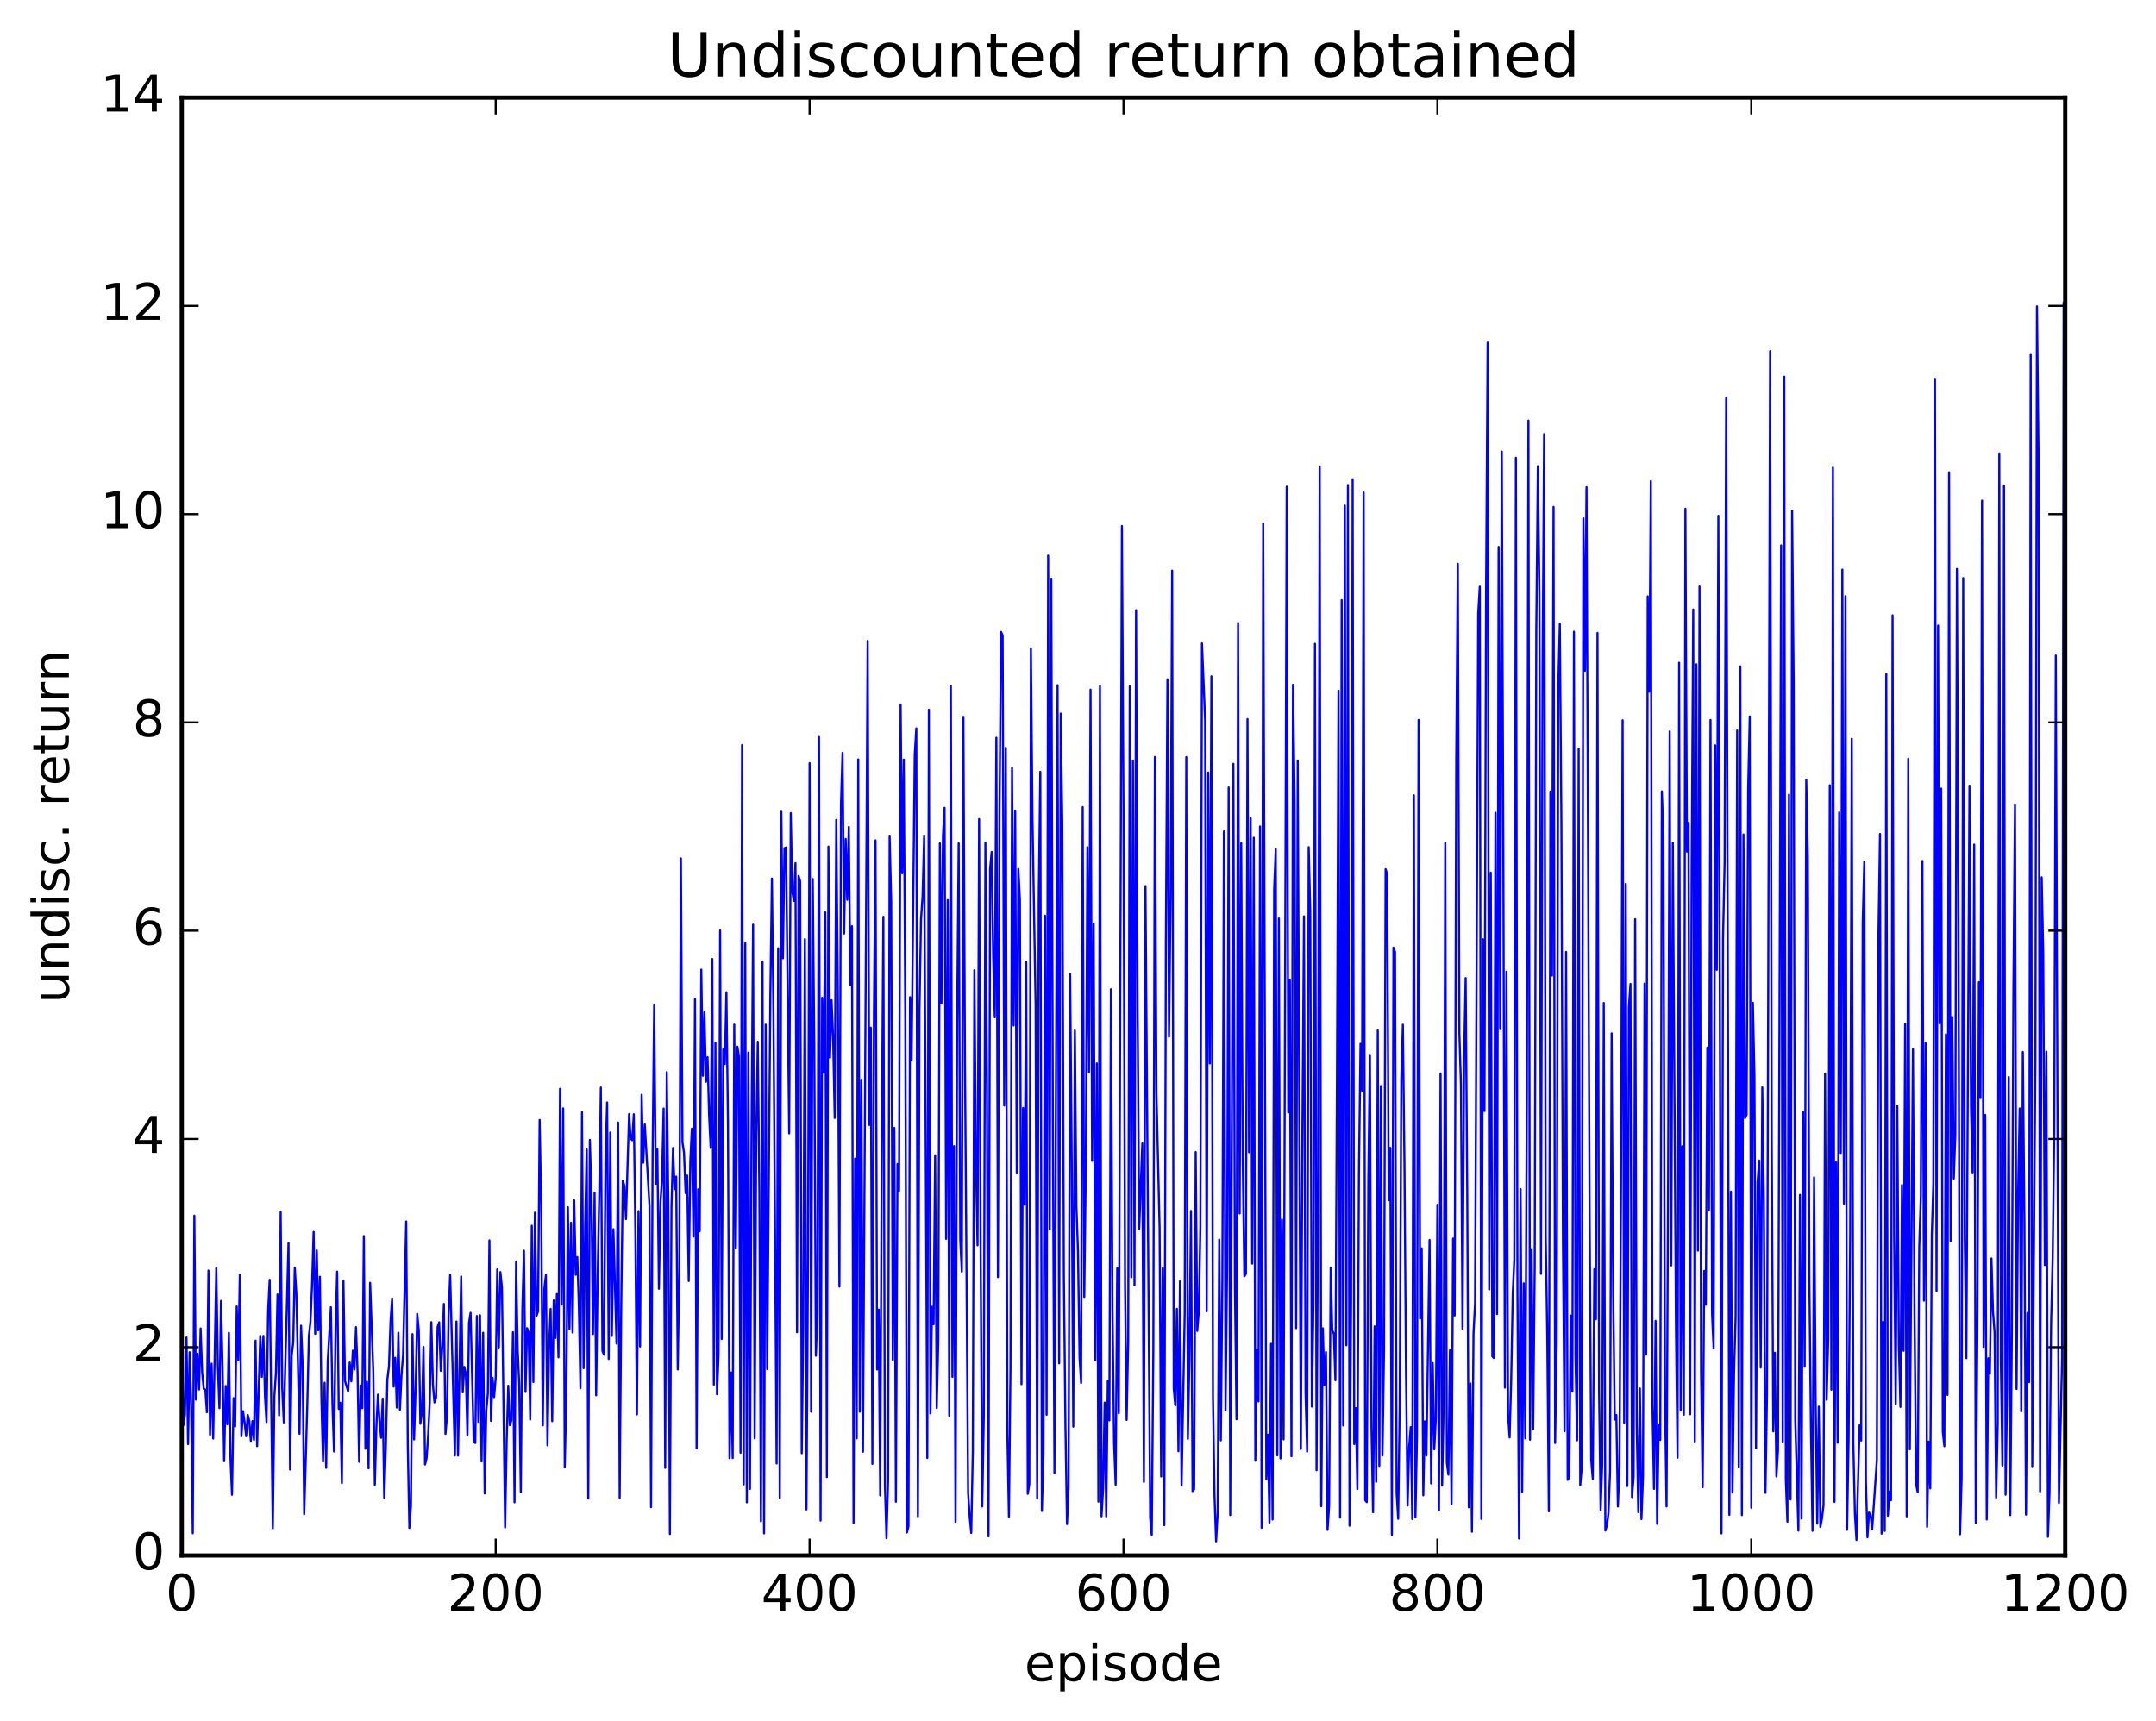 <?xml version="1.0" encoding="utf-8" standalone="no"?>
<!DOCTYPE svg PUBLIC "-//W3C//DTD SVG 1.1//EN"
  "http://www.w3.org/Graphics/SVG/1.1/DTD/svg11.dtd">
<!-- Created with matplotlib (http://matplotlib.org/) -->
<svg height="408pt" version="1.1" viewBox="0 0 511 408" width="511pt" xmlns="http://www.w3.org/2000/svg" xmlns:xlink="http://www.w3.org/1999/xlink">
 <defs>
  <style type="text/css">
*{stroke-linecap:butt;stroke-linejoin:round;stroke-miterlimit:100000;}
  </style>
 </defs>
 <g id="figure_1">
  <g id="patch_1">
   <path d="M 0 408.169 
L 511.954 408.169 
L 511.954 0 
L 0 0 
z
" style="fill:#ffffff;"/>
  </g>
  <g id="axes_1">
   <g id="patch_2">
    <path d="M 43.084 368.742 
L 489.484 368.742 
L 489.484 23.142 
L 43.084 23.142 
z
" style="fill:#ffffff;"/>
   </g>
   <g id="line2d_1">
    <path clip-path="url(#pcd0c72fad7)" d="M 43.084 298.475 
L 43.456 337.864 
L 43.828 335.417 
L 44.2 317.052 
L 44.572 342.349 
L 44.944 320.562 
L 45.316 333.426 
L 45.688 363.478 
L 46.06 288.189 
L 46.432 331.803 
L 46.804 320.921 
L 47.176 329.4 
L 47.548 314.925 
L 47.92 325.459 
L 48.292 329.263 
L 48.664 329.419 
L 49.036 334.794 
L 49.408 301.198 
L 49.78 340.12 
L 50.152 323.285 
L 50.524 341.018 
L 51.268 300.561 
L 51.64 324.253 
L 52.012 333.827 
L 52.384 308.383 
L 52.756 324.258 
L 53.128 346.396 
L 53.5 328.563 
L 53.872 337.651 
L 54.244 315.947 
L 54.616 345.433 
L 54.988 354.353 
L 55.36 331.44 
L 55.732 338.152 
L 56.104 309.708 
L 56.476 322.416 
L 56.848 302.123 
L 57.22 340.469 
L 57.592 334.532 
L 57.964 337.09 
L 58.336 340.462 
L 58.708 335.42 
L 59.08 336.823 
L 59.452 341.579 
L 59.824 336.893 
L 60.196 341.345 
L 60.568 317.809 
L 60.94 342.825 
L 61.684 316.694 
L 62.056 326.412 
L 62.428 316.695 
L 62.8 330.867 
L 63.172 337.121 
L 63.544 310.912 
L 63.916 303.387 
L 64.66 362.304 
L 65.032 331.034 
L 65.404 325.384 
L 65.776 306.862 
L 66.148 335.514 
L 66.52 287.329 
L 66.892 329.136 
L 67.264 337.21 
L 68.38 294.678 
L 68.752 348.37 
L 69.124 321.421 
L 69.496 318.23 
L 69.868 300.551 
L 70.24 306.641 
L 70.984 339.901 
L 71.356 314.272 
L 71.728 323.481 
L 72.1 358.955 
L 72.844 332.588 
L 73.216 316.642 
L 73.588 313.359 
L 73.96 304.658 
L 74.332 292.022 
L 74.704 316.207 
L 75.076 296.402 
L 75.448 315.371 
L 75.82 302.664 
L 76.192 332.23 
L 76.564 346.478 
L 76.936 327.802 
L 77.308 347.969 
L 77.68 322.631 
L 78.424 309.898 
L 78.796 333.018 
L 79.168 344.097 
L 79.54 314.53 
L 79.912 301.448 
L 80.284 333.998 
L 80.656 332.539 
L 81.028 351.575 
L 81.4 303.677 
L 81.772 327.388 
L 82.516 329.88 
L 82.888 323.005 
L 83.26 327.462 
L 83.632 320.172 
L 84.004 324.656 
L 84.376 314.613 
L 84.748 325.187 
L 85.12 346.549 
L 85.492 328.453 
L 85.864 333.822 
L 86.236 293.015 
L 86.608 343.441 
L 86.98 327.572 
L 87.352 348.09 
L 87.724 304.11 
L 88.468 324.954 
L 88.84 352.001 
L 89.212 338.114 
L 89.584 330.615 
L 89.956 336.911 
L 90.328 340.845 
L 90.7 331.56 
L 91.072 355.1 
L 91.444 343.076 
L 91.816 326.96 
L 92.188 323.95 
L 92.56 313.248 
L 92.932 307.831 
L 93.304 328.715 
L 93.676 321.883 
L 94.048 333.675 
L 94.42 315.936 
L 94.792 334.195 
L 95.164 325.963 
L 95.536 321.241 
L 96.28 289.556 
L 96.652 342.669 
L 97.024 362.218 
L 97.396 357.006 
L 97.768 316.276 
L 98.14 341.242 
L 98.512 329.18 
L 98.884 311.455 
L 99.256 315.314 
L 99.628 337.517 
L 100 334.912 
L 100.372 319.319 
L 100.744 347.172 
L 101.116 345.669 
L 101.488 340.049 
L 101.86 332.336 
L 102.232 313.432 
L 102.604 328.255 
L 102.976 332.467 
L 103.348 331.347 
L 103.72 314.56 
L 104.092 313.466 
L 104.464 324.978 
L 104.836 319.123 
L 105.208 309.108 
L 105.58 339.933 
L 105.952 335.688 
L 106.324 311.589 
L 106.696 302.278 
L 107.812 345.039 
L 108.184 313.272 
L 108.556 345.062 
L 109.3 302.602 
L 109.672 330.087 
L 110.044 324.05 
L 110.416 325.666 
L 110.788 340.245 
L 111.16 313.606 
L 111.532 311.208 
L 112.276 341.573 
L 112.648 342.088 
L 113.02 311.978 
L 113.392 337.06 
L 113.764 311.797 
L 114.136 346.458 
L 114.508 315.933 
L 114.88 354.05 
L 115.252 334.518 
L 115.624 330.329 
L 115.996 294.029 
L 116.368 336.845 
L 116.74 326.655 
L 117.112 331.214 
L 117.484 326.627 
L 117.856 300.917 
L 118.228 319.421 
L 118.6 301.551 
L 118.972 305.217 
L 119.716 362.09 
L 120.088 341.546 
L 120.46 328.51 
L 120.832 337.84 
L 121.204 336.701 
L 121.576 315.806 
L 121.948 356.143 
L 122.32 299.134 
L 122.692 319.73 
L 123.064 328.294 
L 123.436 353.721 
L 123.808 310.259 
L 124.18 296.489 
L 124.552 329.978 
L 124.924 314.854 
L 125.296 315.883 
L 125.668 336.515 
L 126.04 290.576 
L 126.412 327.619 
L 126.784 287.466 
L 127.156 311.95 
L 127.528 310.892 
L 127.9 265.491 
L 128.272 285.711 
L 128.644 337.921 
L 129.016 305.497 
L 129.388 302.262 
L 129.76 342.646 
L 130.132 319.21 
L 130.504 310.295 
L 130.876 336.905 
L 131.248 308.294 
L 131.62 317.203 
L 131.992 306.754 
L 132.364 321.778 
L 132.736 258.118 
L 133.108 309.277 
L 133.48 262.754 
L 133.852 347.775 
L 134.224 330.597 
L 134.596 286.186 
L 134.968 315.035 
L 135.34 289.857 
L 135.712 315.885 
L 136.084 284.55 
L 136.456 302.2 
L 136.828 298.014 
L 137.2 309.753 
L 137.572 329.089 
L 137.944 263.624 
L 138.316 324.34 
L 138.688 290.705 
L 139.06 272.513 
L 139.432 355.257 
L 139.804 270.215 
L 140.176 283.009 
L 140.548 316.253 
L 140.92 282.721 
L 141.292 330.776 
L 141.664 301.94 
L 142.036 282.917 
L 142.408 257.81 
L 142.78 320.26 
L 143.152 321.165 
L 143.524 274.215 
L 143.896 261.342 
L 144.268 322.16 
L 144.64 268.477 
L 145.012 316.692 
L 145.384 291.402 
L 146.128 318.51 
L 146.5 266.106 
L 146.872 355.067 
L 147.244 309.125 
L 147.616 279.856 
L 147.988 281.113 
L 148.36 289.005 
L 149.104 264.107 
L 149.476 269.895 
L 149.848 270.284 
L 150.22 264.143 
L 150.592 291.723 
L 150.964 335.299 
L 151.336 287.105 
L 151.708 319.205 
L 152.08 259.526 
L 152.452 275.635 
L 152.824 266.56 
L 153.94 285.893 
L 154.312 357.285 
L 154.684 272.687 
L 155.056 238.293 
L 155.428 280.633 
L 155.8 272.389 
L 156.172 305.516 
L 156.544 285.072 
L 156.916 279.305 
L 157.288 262.778 
L 157.66 347.976 
L 158.032 254.152 
L 158.404 285.518 
L 158.776 363.659 
L 159.148 286.215 
L 159.52 272.143 
L 159.892 281.919 
L 160.264 278.919 
L 160.636 324.64 
L 161.008 300.933 
L 161.38 203.49 
L 161.752 270.794 
L 162.124 273.292 
L 162.496 282.832 
L 162.868 278.669 
L 163.24 303.679 
L 163.612 275.227 
L 163.984 267.569 
L 164.356 293.159 
L 164.728 236.744 
L 165.1 343.372 
L 165.472 281.931 
L 165.844 291.877 
L 166.216 229.856 
L 166.588 255.019 
L 166.96 239.952 
L 167.332 256.439 
L 167.704 250.624 
L 168.076 264.647 
L 168.448 272.13 
L 168.82 227.339 
L 169.192 328.25 
L 169.564 247.169 
L 169.936 330.509 
L 170.308 321.195 
L 170.68 220.576 
L 171.052 317.421 
L 171.424 248.772 
L 171.796 252.249 
L 172.168 235.227 
L 172.54 266.056 
L 172.912 345.687 
L 173.284 325.367 
L 173.656 345.65 
L 174.028 242.891 
L 174.4 295.839 
L 174.772 248.134 
L 175.144 250.421 
L 175.516 344.39 
L 175.888 176.613 
L 176.26 351.903 
L 176.632 223.617 
L 177.004 356.142 
L 177.376 249.525 
L 177.748 352.969 
L 178.12 269.23 
L 178.492 219.184 
L 178.864 340.984 
L 179.236 269.725 
L 179.608 246.958 
L 179.98 282.213 
L 180.352 360.631 
L 180.724 227.984 
L 181.096 363.506 
L 181.468 242.9 
L 181.84 324.562 
L 182.584 236.22 
L 182.956 208.265 
L 183.328 240.72 
L 184.072 346.934 
L 184.444 224.794 
L 184.816 355.136 
L 185.188 192.416 
L 185.56 227.167 
L 185.932 201.068 
L 186.304 200.882 
L 187.048 268.668 
L 187.42 192.745 
L 187.792 211.465 
L 188.164 213.563 
L 188.536 204.599 
L 188.908 315.825 
L 189.28 207.64 
L 189.652 208.901 
L 190.024 344.496 
L 190.396 314.184 
L 190.768 222.635 
L 191.14 357.83 
L 191.512 298.546 
L 191.884 180.906 
L 192.256 334.663 
L 192.628 208.367 
L 193 247.996 
L 193.372 321.392 
L 193.744 311.356 
L 194.116 174.707 
L 194.488 360.479 
L 194.86 236.538 
L 195.232 254.278 
L 195.604 216.278 
L 195.976 350.171 
L 196.348 200.685 
L 196.72 250.715 
L 197.092 237.117 
L 197.464 246.146 
L 197.836 265.028 
L 198.208 194.359 
L 198.58 235.334 
L 198.952 305.006 
L 199.324 190.644 
L 199.696 178.458 
L 200.068 221.293 
L 200.44 198.888 
L 200.812 213.297 
L 201.184 196.032 
L 201.556 233.58 
L 201.928 219.564 
L 202.3 361.147 
L 202.672 274.669 
L 203.044 340.991 
L 203.416 180.015 
L 203.788 334.66 
L 204.16 255.97 
L 204.532 344.153 
L 205.648 151.925 
L 206.02 266.678 
L 206.392 243.623 
L 206.764 347.027 
L 207.136 240.382 
L 207.508 199.209 
L 207.88 324.657 
L 208.252 310.47 
L 208.624 354.51 
L 208.996 271.148 
L 209.368 217.329 
L 209.74 352.079 
L 210.112 364.651 
L 210.484 350.938 
L 210.856 198.286 
L 211.228 213.698 
L 211.6 322.358 
L 211.972 267.382 
L 212.344 356.007 
L 212.716 275.938 
L 213.088 282.366 
L 213.46 166.992 
L 213.832 207.016 
L 214.204 180.051 
L 214.576 241.451 
L 214.948 363.301 
L 215.32 361.88 
L 215.692 236.392 
L 216.064 251.383 
L 216.808 178.877 
L 217.18 172.658 
L 217.552 359.455 
L 217.924 239.654 
L 218.296 217.903 
L 218.668 212.433 
L 219.04 198.221 
L 219.784 345.637 
L 220.156 168.244 
L 220.528 335.074 
L 220.9 309.781 
L 221.272 313.941 
L 221.644 273.874 
L 222.016 333.791 
L 222.388 317.714 
L 222.76 199.928 
L 223.132 237.826 
L 223.504 198.042 
L 223.876 191.488 
L 224.248 293.68 
L 224.62 213.366 
L 224.992 335.624 
L 225.364 162.559 
L 225.736 326.405 
L 226.108 271.705 
L 226.48 360.776 
L 226.852 241.825 
L 227.224 199.902 
L 227.596 293.943 
L 227.968 301.454 
L 228.34 169.928 
L 228.712 252.105 
L 229.456 353.93 
L 229.828 359.569 
L 230.2 363.397 
L 230.572 343.899 
L 230.944 230 
L 231.316 275.922 
L 231.688 295.221 
L 232.06 194.158 
L 232.432 297.794 
L 232.804 357.14 
L 233.176 335.778 
L 233.548 199.696 
L 233.92 258.13 
L 234.292 364.213 
L 234.664 205.939 
L 235.036 201.957 
L 235.408 227.129 
L 235.78 241.16 
L 236.152 174.871 
L 236.524 302.749 
L 236.896 192.67 
L 237.268 149.801 
L 237.64 150.614 
L 238.012 262.078 
L 238.384 177.27 
L 238.756 339.609 
L 239.128 359.546 
L 239.5 323.864 
L 239.872 182.02 
L 240.244 243.101 
L 240.616 192.299 
L 240.988 278.173 
L 241.36 205.989 
L 241.732 213.264 
L 242.104 328.134 
L 242.476 262.675 
L 242.848 285.61 
L 243.22 228.089 
L 243.592 354.132 
L 243.964 351.83 
L 244.336 153.701 
L 244.708 193.972 
L 245.452 238.288 
L 245.824 355.27 
L 246.196 212.869 
L 246.568 182.958 
L 246.94 358.197 
L 247.312 344.669 
L 247.684 217.073 
L 248.056 335.378 
L 248.428 131.717 
L 248.8 291.49 
L 249.172 137.201 
L 249.544 266.324 
L 249.916 349.274 
L 250.66 162.429 
L 251.032 323.192 
L 251.404 169.148 
L 251.776 195.017 
L 252.148 302.243 
L 252.52 337.889 
L 252.892 361.305 
L 253.264 352.579 
L 253.636 230.876 
L 254.008 274.387 
L 254.38 338.21 
L 254.752 244.287 
L 255.124 285.867 
L 255.496 296.664 
L 255.868 321.987 
L 256.24 327.84 
L 256.612 191.319 
L 256.984 307.447 
L 257.356 276.614 
L 257.728 200.828 
L 258.1 254.18 
L 258.472 163.492 
L 258.844 275.19 
L 259.216 218.922 
L 259.588 322.516 
L 259.96 252.088 
L 260.332 355.993 
L 260.704 162.638 
L 261.076 359.451 
L 261.448 352.974 
L 261.82 332.505 
L 262.192 359.497 
L 262.564 327.289 
L 262.936 336.727 
L 263.308 234.515 
L 263.68 310.526 
L 264.052 342.025 
L 264.424 351.982 
L 264.796 300.627 
L 265.168 335.009 
L 265.912 124.702 
L 266.284 191.705 
L 266.656 304.625 
L 267.028 336.608 
L 267.4 317.921 
L 267.772 162.682 
L 268.144 302.794 
L 268.516 180.314 
L 268.888 304.672 
L 269.26 144.651 
L 269.632 239.281 
L 270.004 291.396 
L 270.748 271.064 
L 271.12 351.312 
L 271.492 210.056 
L 272.608 359.776 
L 272.98 363.9 
L 273.352 320.41 
L 273.724 179.448 
L 274.096 259.171 
L 274.84 291.134 
L 275.212 350.014 
L 275.584 300.602 
L 275.956 361.568 
L 276.328 223.37 
L 276.7 161.041 
L 277.072 245.747 
L 277.444 212.613 
L 277.816 135.266 
L 278.188 329.086 
L 278.56 333.128 
L 278.932 310.285 
L 279.304 344.032 
L 279.676 303.684 
L 280.048 352.182 
L 280.792 311.353 
L 281.164 179.471 
L 281.536 341.098 
L 281.908 321.777 
L 282.28 287.064 
L 282.652 353.495 
L 283.024 353.024 
L 283.396 273.111 
L 283.768 315.51 
L 284.14 310.797 
L 284.512 290.683 
L 284.884 152.516 
L 285.628 170.74 
L 286 310.856 
L 286.372 183.126 
L 286.744 252.092 
L 287.116 160.323 
L 287.488 331.043 
L 287.86 354.646 
L 288.232 365.402 
L 288.604 358.681 
L 288.976 293.871 
L 289.348 341.456 
L 289.72 303.572 
L 290.092 197.082 
L 290.464 334.324 
L 290.836 300.94 
L 291.208 186.663 
L 291.58 359.162 
L 292.324 181.062 
L 292.696 305.266 
L 293.068 336.454 
L 293.44 147.676 
L 293.812 287.664 
L 294.184 199.857 
L 294.556 275.048 
L 294.928 302.546 
L 295.3 301.973 
L 295.672 170.464 
L 296.044 273.161 
L 296.416 193.959 
L 296.788 299.555 
L 297.16 198.584 
L 297.532 346.29 
L 297.904 319.912 
L 298.276 332.221 
L 298.648 195.92 
L 299.02 362.176 
L 299.392 124.066 
L 300.136 350.711 
L 300.508 340.127 
L 300.88 360.939 
L 301.252 318.559 
L 301.624 360.223 
L 301.996 210.798 
L 302.368 201.309 
L 302.74 345.008 
L 303.112 217.732 
L 303.484 345.754 
L 303.856 289.119 
L 304.228 341.221 
L 304.972 115.364 
L 305.344 263.718 
L 305.716 232.393 
L 306.088 345.224 
L 306.46 162.325 
L 306.832 189.086 
L 307.204 314.86 
L 307.576 180.327 
L 308.32 343.469 
L 308.692 267.44 
L 309.064 217.225 
L 309.436 330.342 
L 309.808 344.112 
L 310.18 200.816 
L 310.552 216.126 
L 310.924 333.46 
L 311.296 309.249 
L 311.668 152.618 
L 312.04 348.536 
L 312.412 280.984 
L 312.784 110.569 
L 313.156 357.075 
L 313.528 314.884 
L 313.9 328.321 
L 314.272 320.515 
L 314.644 362.673 
L 315.016 356.952 
L 315.388 300.489 
L 315.76 315.371 
L 316.132 316.142 
L 316.504 327.211 
L 316.876 256.259 
L 317.248 163.725 
L 317.62 359.765 
L 317.992 142.26 
L 318.364 337.923 
L 318.736 119.85 
L 319.108 318.912 
L 319.48 114.979 
L 319.852 361.684 
L 320.224 308.996 
L 320.596 113.613 
L 320.968 342.33 
L 321.34 333.797 
L 321.712 353.007 
L 322.084 278.06 
L 322.456 247.446 
L 322.828 258.549 
L 323.2 116.753 
L 323.572 355.664 
L 323.944 356.1 
L 324.316 279.344 
L 324.688 250.093 
L 325.06 338.254 
L 325.432 358.492 
L 325.804 314.433 
L 326.176 351.285 
L 326.548 244.268 
L 326.92 347.512 
L 327.292 257.458 
L 327.664 345.041 
L 328.036 320.287 
L 328.408 206.041 
L 328.78 207.194 
L 329.152 284.514 
L 329.524 272.117 
L 329.896 363.86 
L 330.268 224.649 
L 330.64 225.67 
L 331.012 353.972 
L 331.384 360.058 
L 331.756 332.889 
L 332.128 255.691 
L 332.5 242.916 
L 332.872 276.04 
L 333.244 325.025 
L 333.616 356.905 
L 333.988 343.05 
L 334.36 338.318 
L 334.732 360.107 
L 335.104 188.521 
L 335.476 359.664 
L 335.848 340.369 
L 336.22 170.661 
L 336.592 312.538 
L 336.964 295.939 
L 337.336 354.487 
L 337.708 336.937 
L 338.08 345.044 
L 338.824 293.946 
L 339.196 351.676 
L 339.568 323.121 
L 339.94 343.587 
L 340.312 336.248 
L 340.684 285.6 
L 341.056 358.035 
L 341.428 254.473 
L 341.8 352.199 
L 342.172 333.336 
L 342.544 199.802 
L 342.916 346.695 
L 343.288 349.586 
L 343.66 320.091 
L 344.032 356.592 
L 344.404 293.624 
L 344.776 311.859 
L 345.148 179.874 
L 345.52 133.66 
L 345.892 244.841 
L 346.264 257.251 
L 346.636 315.025 
L 347.008 250.718 
L 347.38 231.855 
L 347.752 282.188 
L 348.124 357.332 
L 348.496 327.964 
L 348.868 363.125 
L 349.24 316.045 
L 349.612 308.997 
L 350.356 145.484 
L 350.728 139.072 
L 351.1 360.081 
L 351.472 222.665 
L 351.844 263.381 
L 352.216 140.696 
L 352.588 81.219 
L 352.96 305.68 
L 353.332 206.88 
L 353.704 321.566 
L 354.076 321.939 
L 354.448 192.671 
L 354.82 311.503 
L 355.192 129.649 
L 355.564 243.962 
L 355.936 107.062 
L 356.308 201.97 
L 356.68 328.951 
L 357.052 230.348 
L 357.424 335.253 
L 357.796 340.779 
L 358.168 327.204 
L 358.54 306.739 
L 358.912 298.534 
L 359.284 108.526 
L 359.656 306.677 
L 360.028 364.737 
L 360.4 281.89 
L 360.772 353.66 
L 361.144 304.23 
L 361.516 340.978 
L 361.888 258.418 
L 362.26 99.703 
L 362.632 341.298 
L 363.004 296.107 
L 363.376 338.819 
L 363.748 299.978 
L 364.12 149.74 
L 364.492 110.513 
L 364.864 140.449 
L 365.236 301.982 
L 365.608 159.09 
L 365.98 102.909 
L 366.352 293.126 
L 366.724 316.637 
L 367.096 358.275 
L 367.468 187.633 
L 367.84 231.257 
L 368.212 120.167 
L 368.584 342.082 
L 368.956 317.789 
L 369.328 162.87 
L 369.7 147.818 
L 370.072 195.201 
L 370.444 294.525 
L 370.816 339.306 
L 371.188 225.66 
L 371.56 350.826 
L 371.932 350.284 
L 372.304 311.878 
L 372.676 329.894 
L 373.048 149.743 
L 373.42 321.571 
L 373.792 341.436 
L 374.164 177.464 
L 374.536 352.129 
L 374.908 347.723 
L 375.28 122.885 
L 375.652 159.008 
L 376.024 115.488 
L 376.768 288.859 
L 377.14 346.132 
L 377.512 350.579 
L 377.884 300.863 
L 378.256 312.734 
L 378.628 150.047 
L 379 329.612 
L 379.372 358.028 
L 379.744 347.009 
L 380.116 237.761 
L 380.488 362.845 
L 380.86 361.628 
L 381.232 358.676 
L 381.604 348.789 
L 381.976 244.963 
L 382.348 306.275 
L 382.72 336.526 
L 383.092 335.439 
L 383.464 357.146 
L 383.836 347.777 
L 384.208 280.321 
L 384.58 170.734 
L 384.952 337.28 
L 385.324 209.531 
L 385.696 352.285 
L 386.068 238.746 
L 386.44 233.247 
L 386.812 354.901 
L 387.184 350.147 
L 387.556 217.903 
L 387.928 337.873 
L 388.3 358.461 
L 388.672 329.159 
L 389.044 360.113 
L 389.416 350.022 
L 389.788 233.158 
L 390.16 321.136 
L 390.532 141.362 
L 390.904 163.958 
L 391.276 114.051 
L 391.648 332.859 
L 392.02 352.958 
L 392.392 313.129 
L 392.764 361.26 
L 393.136 337.861 
L 393.508 341.344 
L 393.88 187.592 
L 394.252 197.836 
L 394.624 331.572 
L 394.996 357.129 
L 395.368 278.855 
L 395.74 173.391 
L 396.112 299.977 
L 396.484 199.776 
L 397.228 314.797 
L 397.6 345.573 
L 397.972 157.102 
L 398.344 334.35 
L 398.716 271.748 
L 399.088 335.362 
L 399.46 120.607 
L 399.832 201.874 
L 400.204 195.062 
L 400.576 335.261 
L 400.948 205.837 
L 401.32 144.488 
L 401.692 341.745 
L 402.064 157.486 
L 402.436 296.46 
L 402.808 139.038 
L 403.18 325.248 
L 403.552 352.558 
L 403.924 301.286 
L 404.296 309.303 
L 404.668 248.345 
L 405.04 286.814 
L 405.412 170.672 
L 405.784 311.524 
L 406.156 319.683 
L 406.528 176.689 
L 406.9 229.899 
L 407.272 122.284 
L 408.016 363.508 
L 408.388 222.176 
L 408.76 204.287 
L 409.132 94.382 
L 409.876 359.107 
L 410.248 282.478 
L 410.62 353.827 
L 410.992 325.614 
L 411.364 312.022 
L 411.736 173.171 
L 412.108 347.746 
L 412.48 157.958 
L 412.852 359.171 
L 413.224 197.809 
L 413.596 265.048 
L 413.968 264.291 
L 414.34 187.03 
L 414.712 169.833 
L 415.084 357.427 
L 415.456 237.724 
L 415.828 255.065 
L 416.2 343.353 
L 416.572 280.265 
L 416.944 275.118 
L 417.316 324.195 
L 417.688 257.763 
L 418.06 284.679 
L 418.432 353.895 
L 418.804 330.558 
L 419.548 83.256 
L 419.92 270.189 
L 420.292 339.326 
L 420.664 320.682 
L 421.036 350.011 
L 421.408 343.83 
L 422.152 129.293 
L 422.524 341.79 
L 422.896 89.298 
L 423.268 350.855 
L 423.64 360.735 
L 424.012 188.373 
L 424.384 355.463 
L 424.756 121.022 
L 425.128 162.555 
L 425.5 336.67 
L 426.244 362.857 
L 426.616 283.255 
L 426.988 359.993 
L 427.36 263.591 
L 427.732 323.978 
L 428.104 184.829 
L 428.476 202.915 
L 428.848 304.245 
L 429.22 338.776 
L 429.592 362.911 
L 429.964 279.096 
L 430.336 332.313 
L 430.708 361.196 
L 431.08 333.459 
L 431.452 361.987 
L 431.824 360.026 
L 432.196 356.85 
L 432.568 254.476 
L 432.94 331.842 
L 433.312 317.35 
L 433.684 186.159 
L 434.056 329.45 
L 434.428 110.845 
L 434.8 356.038 
L 435.172 275.548 
L 435.544 342.016 
L 435.916 192.592 
L 436.288 273.321 
L 436.66 135.029 
L 437.032 285.336 
L 437.404 141.324 
L 437.776 362.67 
L 438.148 341.009 
L 438.52 293.146 
L 438.892 175.121 
L 439.264 342.265 
L 439.636 358.921 
L 440.008 365.06 
L 440.752 337.862 
L 441.124 341.498 
L 441.496 218.484 
L 441.868 204.235 
L 442.24 351.008 
L 442.612 364.434 
L 442.984 358.567 
L 443.356 359.088 
L 443.728 362.589 
L 444.844 346.094 
L 445.216 221.929 
L 445.588 197.687 
L 445.96 363.568 
L 446.332 313.379 
L 446.704 362.933 
L 447.076 159.759 
L 447.448 359.312 
L 447.82 353.601 
L 448.192 355.648 
L 448.564 145.866 
L 448.936 292.931 
L 449.308 332.876 
L 449.68 262.107 
L 450.052 318.803 
L 450.424 333.53 
L 450.796 280.933 
L 451.168 320.228 
L 451.54 242.752 
L 451.912 359.473 
L 452.284 179.866 
L 452.656 343.575 
L 453.4 248.739 
L 453.772 311.686 
L 454.144 351.811 
L 454.516 353.776 
L 454.888 295.543 
L 455.26 283.567 
L 455.632 204.103 
L 456.004 308.331 
L 456.376 247.219 
L 456.748 361.954 
L 457.12 341.757 
L 457.492 352.843 
L 457.864 292.835 
L 458.236 280.394 
L 458.608 89.801 
L 458.98 306.041 
L 459.352 148.3 
L 459.724 242.596 
L 460.096 186.932 
L 460.468 339.404 
L 460.84 342.853 
L 461.212 245.212 
L 461.584 330.675 
L 461.956 111.956 
L 462.328 294.189 
L 462.7 241.081 
L 463.072 279.386 
L 463.444 269.153 
L 463.816 134.873 
L 464.188 217.511 
L 464.56 363.713 
L 464.932 350.431 
L 465.304 137.039 
L 465.676 293.457 
L 466.048 321.981 
L 466.792 186.438 
L 467.164 262.535 
L 467.536 278.127 
L 467.908 200.203 
L 468.28 361.013 
L 468.652 316.916 
L 469.024 232.832 
L 469.396 260.311 
L 469.768 118.666 
L 470.14 319.32 
L 470.512 264.298 
L 470.884 360.218 
L 471.256 321.998 
L 471.628 325.653 
L 472 298.32 
L 472.372 311.04 
L 472.744 315.875 
L 473.116 355.01 
L 473.488 337.499 
L 473.86 107.499 
L 474.232 322.701 
L 474.604 347.434 
L 474.976 115.139 
L 475.348 354.341 
L 475.72 329.149 
L 476.092 255.323 
L 476.464 359.178 
L 476.836 316.155 
L 477.208 234.287 
L 477.58 190.762 
L 477.952 329.273 
L 478.324 282.392 
L 478.696 262.768 
L 479.068 334.582 
L 479.44 249.39 
L 479.812 289.076 
L 480.184 359.057 
L 480.556 311.242 
L 480.928 327.648 
L 481.3 83.95 
L 481.672 347.587 
L 482.416 251.023 
L 482.788 72.623 
L 483.16 107.608 
L 483.532 353.563 
L 483.904 207.967 
L 484.276 225.845 
L 484.648 299.896 
L 485.02 249.3 
L 485.392 364.324 
L 485.764 353.785 
L 486.136 313.719 
L 486.508 298.353 
L 486.88 268.686 
L 487.252 155.401 
L 487.996 356.27 
L 488.74 322.186 
L 489.112 71.821 
L 489.112 71.821 
" style="fill:none;stroke:#0000ff;stroke-linecap:square;stroke-width:0.5;"/>
   </g>
   <g id="patch_3">
    <path d="M 43.084 368.742 
L 43.084 23.142 
" style="fill:none;stroke:#000000;stroke-linecap:square;stroke-linejoin:miter;"/>
   </g>
   <g id="patch_4">
    <path d="M 489.484 368.742 
L 489.484 23.142 
" style="fill:none;stroke:#000000;stroke-linecap:square;stroke-linejoin:miter;"/>
   </g>
   <g id="patch_5">
    <path d="M 43.084 368.742 
L 489.484 368.742 
" style="fill:none;stroke:#000000;stroke-linecap:square;stroke-linejoin:miter;"/>
   </g>
   <g id="patch_6">
    <path d="M 43.084 23.142 
L 489.484 23.142 
" style="fill:none;stroke:#000000;stroke-linecap:square;stroke-linejoin:miter;"/>
   </g>
   <g id="matplotlib.axis_1">
    <g id="xtick_1">
     <g id="line2d_2">
      <defs>
       <path d="M 0 0 
L 0 -4 
" id="mffdb2d7fad" style="stroke:#000000;stroke-width:0.5;"/>
      </defs>
      <g>
       <use style="stroke:#000000;stroke-width:0.5;" x="43.084" xlink:href="#mffdb2d7fad" y="368.742"/>
      </g>
     </g>
     <g id="line2d_3">
      <defs>
       <path d="M 0 0 
L 0 4 
" id="mf9c25803fb" style="stroke:#000000;stroke-width:0.5;"/>
      </defs>
      <g>
       <use style="stroke:#000000;stroke-width:0.5;" x="43.084" xlink:href="#mf9c25803fb" y="23.142"/>
      </g>
     </g>
     <g id="text_1">
      <!-- 0 -->
      <defs>
       <path d="M 31.781 66.406 
Q 24.172 66.406 20.328 58.906 
Q 16.5 51.422 16.5 36.375 
Q 16.5 21.391 20.328 13.891 
Q 24.172 6.391 31.781 6.391 
Q 39.453 6.391 43.281 13.891 
Q 47.125 21.391 47.125 36.375 
Q 47.125 51.422 43.281 58.906 
Q 39.453 66.406 31.781 66.406 
M 31.781 74.219 
Q 44.047 74.219 50.516 64.516 
Q 56.984 54.828 56.984 36.375 
Q 56.984 17.969 50.516 8.266 
Q 44.047 -1.422 31.781 -1.422 
Q 19.531 -1.422 13.062 8.266 
Q 6.594 17.969 6.594 36.375 
Q 6.594 54.828 13.062 64.516 
Q 19.531 74.219 31.781 74.219 
" id="BitstreamVeraSans-Roman-30"/>
      </defs>
      <g transform="translate(39.266 381.86)scale(0.12 -0.12)">
       <use xlink:href="#BitstreamVeraSans-Roman-30"/>
      </g>
     </g>
    </g>
    <g id="xtick_2">
     <g id="line2d_4">
      <g>
       <use style="stroke:#000000;stroke-width:0.5;" x="117.484" xlink:href="#mffdb2d7fad" y="368.742"/>
      </g>
     </g>
     <g id="line2d_5">
      <g>
       <use style="stroke:#000000;stroke-width:0.5;" x="117.484" xlink:href="#mf9c25803fb" y="23.142"/>
      </g>
     </g>
     <g id="text_2">
      <!-- 200 -->
      <defs>
       <path d="M 19.188 8.297 
L 53.609 8.297 
L 53.609 0 
L 7.328 0 
L 7.328 8.297 
Q 12.938 14.109 22.625 23.891 
Q 32.328 33.688 34.812 36.531 
Q 39.547 41.844 41.422 45.531 
Q 43.312 49.219 43.312 52.781 
Q 43.312 58.594 39.234 62.25 
Q 35.156 65.922 28.609 65.922 
Q 23.969 65.922 18.812 64.312 
Q 13.672 62.703 7.812 59.422 
L 7.812 69.391 
Q 13.766 71.781 18.938 73 
Q 24.125 74.219 28.422 74.219 
Q 39.75 74.219 46.484 68.547 
Q 53.219 62.891 53.219 53.422 
Q 53.219 48.922 51.531 44.891 
Q 49.859 40.875 45.406 35.406 
Q 44.188 33.984 37.641 27.219 
Q 31.109 20.453 19.188 8.297 
" id="BitstreamVeraSans-Roman-32"/>
      </defs>
      <g transform="translate(106.031 381.86)scale(0.12 -0.12)">
       <use xlink:href="#BitstreamVeraSans-Roman-32"/>
       <use x="63.623" xlink:href="#BitstreamVeraSans-Roman-30"/>
       <use x="127.246" xlink:href="#BitstreamVeraSans-Roman-30"/>
      </g>
     </g>
    </g>
    <g id="xtick_3">
     <g id="line2d_6">
      <g>
       <use style="stroke:#000000;stroke-width:0.5;" x="191.884" xlink:href="#mffdb2d7fad" y="368.742"/>
      </g>
     </g>
     <g id="line2d_7">
      <g>
       <use style="stroke:#000000;stroke-width:0.5;" x="191.884" xlink:href="#mf9c25803fb" y="23.142"/>
      </g>
     </g>
     <g id="text_3">
      <!-- 400 -->
      <defs>
       <path d="M 37.797 64.312 
L 12.891 25.391 
L 37.797 25.391 
z
M 35.203 72.906 
L 47.609 72.906 
L 47.609 25.391 
L 58.016 25.391 
L 58.016 17.188 
L 47.609 17.188 
L 47.609 0 
L 37.797 0 
L 37.797 17.188 
L 4.891 17.188 
L 4.891 26.703 
z
" id="BitstreamVeraSans-Roman-34"/>
      </defs>
      <g transform="translate(180.431 381.86)scale(0.12 -0.12)">
       <use xlink:href="#BitstreamVeraSans-Roman-34"/>
       <use x="63.623" xlink:href="#BitstreamVeraSans-Roman-30"/>
       <use x="127.246" xlink:href="#BitstreamVeraSans-Roman-30"/>
      </g>
     </g>
    </g>
    <g id="xtick_4">
     <g id="line2d_8">
      <g>
       <use style="stroke:#000000;stroke-width:0.5;" x="266.284" xlink:href="#mffdb2d7fad" y="368.742"/>
      </g>
     </g>
     <g id="line2d_9">
      <g>
       <use style="stroke:#000000;stroke-width:0.5;" x="266.284" xlink:href="#mf9c25803fb" y="23.142"/>
      </g>
     </g>
     <g id="text_4">
      <!-- 600 -->
      <defs>
       <path d="M 33.016 40.375 
Q 26.375 40.375 22.484 35.828 
Q 18.609 31.297 18.609 23.391 
Q 18.609 15.531 22.484 10.953 
Q 26.375 6.391 33.016 6.391 
Q 39.656 6.391 43.531 10.953 
Q 47.406 15.531 47.406 23.391 
Q 47.406 31.297 43.531 35.828 
Q 39.656 40.375 33.016 40.375 
M 52.594 71.297 
L 52.594 62.312 
Q 48.875 64.062 45.094 64.984 
Q 41.312 65.922 37.594 65.922 
Q 27.828 65.922 22.672 59.328 
Q 17.531 52.734 16.797 39.406 
Q 19.672 43.656 24.016 45.922 
Q 28.375 48.188 33.594 48.188 
Q 44.578 48.188 50.953 41.516 
Q 57.328 34.859 57.328 23.391 
Q 57.328 12.156 50.688 5.359 
Q 44.047 -1.422 33.016 -1.422 
Q 20.359 -1.422 13.672 8.266 
Q 6.984 17.969 6.984 36.375 
Q 6.984 53.656 15.188 63.938 
Q 23.391 74.219 37.203 74.219 
Q 40.922 74.219 44.703 73.484 
Q 48.484 72.75 52.594 71.297 
" id="BitstreamVeraSans-Roman-36"/>
      </defs>
      <g transform="translate(254.831 381.86)scale(0.12 -0.12)">
       <use xlink:href="#BitstreamVeraSans-Roman-36"/>
       <use x="63.623" xlink:href="#BitstreamVeraSans-Roman-30"/>
       <use x="127.246" xlink:href="#BitstreamVeraSans-Roman-30"/>
      </g>
     </g>
    </g>
    <g id="xtick_5">
     <g id="line2d_10">
      <g>
       <use style="stroke:#000000;stroke-width:0.5;" x="340.684" xlink:href="#mffdb2d7fad" y="368.742"/>
      </g>
     </g>
     <g id="line2d_11">
      <g>
       <use style="stroke:#000000;stroke-width:0.5;" x="340.684" xlink:href="#mf9c25803fb" y="23.142"/>
      </g>
     </g>
     <g id="text_5">
      <!-- 800 -->
      <defs>
       <path d="M 31.781 34.625 
Q 24.75 34.625 20.719 30.859 
Q 16.703 27.094 16.703 20.516 
Q 16.703 13.922 20.719 10.156 
Q 24.75 6.391 31.781 6.391 
Q 38.812 6.391 42.859 10.172 
Q 46.922 13.969 46.922 20.516 
Q 46.922 27.094 42.891 30.859 
Q 38.875 34.625 31.781 34.625 
M 21.922 38.812 
Q 15.578 40.375 12.031 44.719 
Q 8.5 49.078 8.5 55.328 
Q 8.5 64.062 14.719 69.141 
Q 20.953 74.219 31.781 74.219 
Q 42.672 74.219 48.875 69.141 
Q 55.078 64.062 55.078 55.328 
Q 55.078 49.078 51.531 44.719 
Q 48 40.375 41.703 38.812 
Q 48.828 37.156 52.797 32.312 
Q 56.781 27.484 56.781 20.516 
Q 56.781 9.906 50.312 4.234 
Q 43.844 -1.422 31.781 -1.422 
Q 19.734 -1.422 13.25 4.234 
Q 6.781 9.906 6.781 20.516 
Q 6.781 27.484 10.781 32.312 
Q 14.797 37.156 21.922 38.812 
M 18.312 54.391 
Q 18.312 48.734 21.844 45.562 
Q 25.391 42.391 31.781 42.391 
Q 38.141 42.391 41.719 45.562 
Q 45.312 48.734 45.312 54.391 
Q 45.312 60.062 41.719 63.234 
Q 38.141 66.406 31.781 66.406 
Q 25.391 66.406 21.844 63.234 
Q 18.312 60.062 18.312 54.391 
" id="BitstreamVeraSans-Roman-38"/>
      </defs>
      <g transform="translate(329.231 381.86)scale(0.12 -0.12)">
       <use xlink:href="#BitstreamVeraSans-Roman-38"/>
       <use x="63.623" xlink:href="#BitstreamVeraSans-Roman-30"/>
       <use x="127.246" xlink:href="#BitstreamVeraSans-Roman-30"/>
      </g>
     </g>
    </g>
    <g id="xtick_6">
     <g id="line2d_12">
      <g>
       <use style="stroke:#000000;stroke-width:0.5;" x="415.084" xlink:href="#mffdb2d7fad" y="368.742"/>
      </g>
     </g>
     <g id="line2d_13">
      <g>
       <use style="stroke:#000000;stroke-width:0.5;" x="415.084" xlink:href="#mf9c25803fb" y="23.142"/>
      </g>
     </g>
     <g id="text_6">
      <!-- 1000 -->
      <defs>
       <path d="M 12.406 8.297 
L 28.516 8.297 
L 28.516 63.922 
L 10.984 60.406 
L 10.984 69.391 
L 28.422 72.906 
L 38.281 72.906 
L 38.281 8.297 
L 54.391 8.297 
L 54.391 0 
L 12.406 0 
z
" id="BitstreamVeraSans-Roman-31"/>
      </defs>
      <g transform="translate(399.814 381.86)scale(0.12 -0.12)">
       <use xlink:href="#BitstreamVeraSans-Roman-31"/>
       <use x="63.623" xlink:href="#BitstreamVeraSans-Roman-30"/>
       <use x="127.246" xlink:href="#BitstreamVeraSans-Roman-30"/>
       <use x="190.869" xlink:href="#BitstreamVeraSans-Roman-30"/>
      </g>
     </g>
    </g>
    <g id="xtick_7">
     <g id="line2d_14">
      <g>
       <use style="stroke:#000000;stroke-width:0.5;" x="489.484" xlink:href="#mffdb2d7fad" y="368.742"/>
      </g>
     </g>
     <g id="line2d_15">
      <g>
       <use style="stroke:#000000;stroke-width:0.5;" x="489.484" xlink:href="#mf9c25803fb" y="23.142"/>
      </g>
     </g>
     <g id="text_7">
      <!-- 1200 -->
      <g transform="translate(474.214 381.86)scale(0.12 -0.12)">
       <use xlink:href="#BitstreamVeraSans-Roman-31"/>
       <use x="63.623" xlink:href="#BitstreamVeraSans-Roman-32"/>
       <use x="127.246" xlink:href="#BitstreamVeraSans-Roman-30"/>
       <use x="190.869" xlink:href="#BitstreamVeraSans-Roman-30"/>
      </g>
     </g>
    </g>
    <g id="text_8">
     <!-- episode -->
     <defs>
      <path d="M 56.203 29.594 
L 56.203 25.203 
L 14.891 25.203 
Q 15.484 15.922 20.484 11.062 
Q 25.484 6.203 34.422 6.203 
Q 39.594 6.203 44.453 7.469 
Q 49.312 8.734 54.109 11.281 
L 54.109 2.781 
Q 49.266 0.734 44.188 -0.344 
Q 39.109 -1.422 33.891 -1.422 
Q 20.797 -1.422 13.156 6.188 
Q 5.516 13.812 5.516 26.812 
Q 5.516 40.234 12.766 48.109 
Q 20.016 56 32.328 56 
Q 43.359 56 49.781 48.891 
Q 56.203 41.797 56.203 29.594 
M 47.219 32.234 
Q 47.125 39.594 43.094 43.984 
Q 39.062 48.391 32.422 48.391 
Q 24.906 48.391 20.391 44.141 
Q 15.875 39.891 15.188 32.172 
z
" id="BitstreamVeraSans-Roman-65"/>
      <path d="M 18.109 8.203 
L 18.109 -20.797 
L 9.078 -20.797 
L 9.078 54.688 
L 18.109 54.688 
L 18.109 46.391 
Q 20.953 51.266 25.266 53.625 
Q 29.594 56 35.594 56 
Q 45.562 56 51.781 48.094 
Q 58.016 40.188 58.016 27.297 
Q 58.016 14.406 51.781 6.484 
Q 45.562 -1.422 35.594 -1.422 
Q 29.594 -1.422 25.266 0.953 
Q 20.953 3.328 18.109 8.203 
M 48.688 27.297 
Q 48.688 37.203 44.609 42.844 
Q 40.531 48.484 33.406 48.484 
Q 26.266 48.484 22.188 42.844 
Q 18.109 37.203 18.109 27.297 
Q 18.109 17.391 22.188 11.75 
Q 26.266 6.109 33.406 6.109 
Q 40.531 6.109 44.609 11.75 
Q 48.688 17.391 48.688 27.297 
" id="BitstreamVeraSans-Roman-70"/>
      <path d="M 45.406 46.391 
L 45.406 75.984 
L 54.391 75.984 
L 54.391 0 
L 45.406 0 
L 45.406 8.203 
Q 42.578 3.328 38.25 0.953 
Q 33.938 -1.422 27.875 -1.422 
Q 17.969 -1.422 11.734 6.484 
Q 5.516 14.406 5.516 27.297 
Q 5.516 40.188 11.734 48.094 
Q 17.969 56 27.875 56 
Q 33.938 56 38.25 53.625 
Q 42.578 51.266 45.406 46.391 
M 14.797 27.297 
Q 14.797 17.391 18.875 11.75 
Q 22.953 6.109 30.078 6.109 
Q 37.203 6.109 41.297 11.75 
Q 45.406 17.391 45.406 27.297 
Q 45.406 37.203 41.297 42.844 
Q 37.203 48.484 30.078 48.484 
Q 22.953 48.484 18.875 42.844 
Q 14.797 37.203 14.797 27.297 
" id="BitstreamVeraSans-Roman-64"/>
      <path d="M 9.422 54.688 
L 18.406 54.688 
L 18.406 0 
L 9.422 0 
z
M 9.422 75.984 
L 18.406 75.984 
L 18.406 64.594 
L 9.422 64.594 
z
" id="BitstreamVeraSans-Roman-69"/>
      <path d="M 30.609 48.391 
Q 23.391 48.391 19.188 42.75 
Q 14.984 37.109 14.984 27.297 
Q 14.984 17.484 19.156 11.844 
Q 23.344 6.203 30.609 6.203 
Q 37.797 6.203 41.984 11.859 
Q 46.188 17.531 46.188 27.297 
Q 46.188 37.016 41.984 42.703 
Q 37.797 48.391 30.609 48.391 
M 30.609 56 
Q 42.328 56 49.016 48.375 
Q 55.719 40.766 55.719 27.297 
Q 55.719 13.875 49.016 6.219 
Q 42.328 -1.422 30.609 -1.422 
Q 18.844 -1.422 12.172 6.219 
Q 5.516 13.875 5.516 27.297 
Q 5.516 40.766 12.172 48.375 
Q 18.844 56 30.609 56 
" id="BitstreamVeraSans-Roman-6f"/>
      <path d="M 44.281 53.078 
L 44.281 44.578 
Q 40.484 46.531 36.375 47.5 
Q 32.281 48.484 27.875 48.484 
Q 21.188 48.484 17.844 46.438 
Q 14.5 44.391 14.5 40.281 
Q 14.5 37.156 16.891 35.375 
Q 19.281 33.594 26.516 31.984 
L 29.594 31.297 
Q 39.156 29.25 43.188 25.516 
Q 47.219 21.781 47.219 15.094 
Q 47.219 7.469 41.188 3.016 
Q 35.156 -1.422 24.609 -1.422 
Q 20.219 -1.422 15.453 -0.562 
Q 10.688 0.297 5.422 2 
L 5.422 11.281 
Q 10.406 8.688 15.234 7.391 
Q 20.062 6.109 24.812 6.109 
Q 31.156 6.109 34.562 8.281 
Q 37.984 10.453 37.984 14.406 
Q 37.984 18.062 35.516 20.016 
Q 33.062 21.969 24.703 23.781 
L 21.578 24.516 
Q 13.234 26.266 9.516 29.906 
Q 5.812 33.547 5.812 39.891 
Q 5.812 47.609 11.281 51.797 
Q 16.75 56 26.812 56 
Q 31.781 56 36.172 55.266 
Q 40.578 54.547 44.281 53.078 
" id="BitstreamVeraSans-Roman-73"/>
     </defs>
     <g transform="translate(242.818 398.474)scale(0.12 -0.12)">
      <use xlink:href="#BitstreamVeraSans-Roman-65"/>
      <use x="61.523" xlink:href="#BitstreamVeraSans-Roman-70"/>
      <use x="125.0" xlink:href="#BitstreamVeraSans-Roman-69"/>
      <use x="152.783" xlink:href="#BitstreamVeraSans-Roman-73"/>
      <use x="204.883" xlink:href="#BitstreamVeraSans-Roman-6f"/>
      <use x="266.064" xlink:href="#BitstreamVeraSans-Roman-64"/>
      <use x="329.541" xlink:href="#BitstreamVeraSans-Roman-65"/>
     </g>
    </g>
   </g>
   <g id="matplotlib.axis_2">
    <g id="ytick_1">
     <g id="line2d_16">
      <defs>
       <path d="M 0 0 
L 4 0 
" id="ma0cd1532e4" style="stroke:#000000;stroke-width:0.5;"/>
      </defs>
      <g>
       <use style="stroke:#000000;stroke-width:0.5;" x="43.084" xlink:href="#ma0cd1532e4" y="368.742"/>
      </g>
     </g>
     <g id="line2d_17">
      <defs>
       <path d="M 0 0 
L -4 0 
" id="m9e400c6159" style="stroke:#000000;stroke-width:0.5;"/>
      </defs>
      <g>
       <use style="stroke:#000000;stroke-width:0.5;" x="489.484" xlink:href="#m9e400c6159" y="368.742"/>
      </g>
     </g>
     <g id="text_9">
      <!-- 0 -->
      <g transform="translate(31.449 372.053)scale(0.12 -0.12)">
       <use xlink:href="#BitstreamVeraSans-Roman-30"/>
      </g>
     </g>
    </g>
    <g id="ytick_2">
     <g id="line2d_18">
      <g>
       <use style="stroke:#000000;stroke-width:0.5;" x="43.084" xlink:href="#ma0cd1532e4" y="319.37"/>
      </g>
     </g>
     <g id="line2d_19">
      <g>
       <use style="stroke:#000000;stroke-width:0.5;" x="489.484" xlink:href="#m9e400c6159" y="319.37"/>
      </g>
     </g>
     <g id="text_10">
      <!-- 2 -->
      <g transform="translate(31.449 322.682)scale(0.12 -0.12)">
       <use xlink:href="#BitstreamVeraSans-Roman-32"/>
      </g>
     </g>
    </g>
    <g id="ytick_3">
     <g id="line2d_20">
      <g>
       <use style="stroke:#000000;stroke-width:0.5;" x="43.084" xlink:href="#ma0cd1532e4" y="269.999"/>
      </g>
     </g>
     <g id="line2d_21">
      <g>
       <use style="stroke:#000000;stroke-width:0.5;" x="489.484" xlink:href="#m9e400c6159" y="269.999"/>
      </g>
     </g>
     <g id="text_11">
      <!-- 4 -->
      <g transform="translate(31.449 273.31)scale(0.12 -0.12)">
       <use xlink:href="#BitstreamVeraSans-Roman-34"/>
      </g>
     </g>
    </g>
    <g id="ytick_4">
     <g id="line2d_22">
      <g>
       <use style="stroke:#000000;stroke-width:0.5;" x="43.084" xlink:href="#ma0cd1532e4" y="220.627"/>
      </g>
     </g>
     <g id="line2d_23">
      <g>
       <use style="stroke:#000000;stroke-width:0.5;" x="489.484" xlink:href="#m9e400c6159" y="220.627"/>
      </g>
     </g>
     <g id="text_12">
      <!-- 6 -->
      <g transform="translate(31.449 223.939)scale(0.12 -0.12)">
       <use xlink:href="#BitstreamVeraSans-Roman-36"/>
      </g>
     </g>
    </g>
    <g id="ytick_5">
     <g id="line2d_24">
      <g>
       <use style="stroke:#000000;stroke-width:0.5;" x="43.084" xlink:href="#ma0cd1532e4" y="171.256"/>
      </g>
     </g>
     <g id="line2d_25">
      <g>
       <use style="stroke:#000000;stroke-width:0.5;" x="489.484" xlink:href="#m9e400c6159" y="171.256"/>
      </g>
     </g>
     <g id="text_13">
      <!-- 8 -->
      <g transform="translate(31.449 174.567)scale(0.12 -0.12)">
       <use xlink:href="#BitstreamVeraSans-Roman-38"/>
      </g>
     </g>
    </g>
    <g id="ytick_6">
     <g id="line2d_26">
      <g>
       <use style="stroke:#000000;stroke-width:0.5;" x="43.084" xlink:href="#ma0cd1532e4" y="121.885"/>
      </g>
     </g>
     <g id="line2d_27">
      <g>
       <use style="stroke:#000000;stroke-width:0.5;" x="489.484" xlink:href="#m9e400c6159" y="121.885"/>
      </g>
     </g>
     <g id="text_14">
      <!-- 10 -->
      <g transform="translate(23.814 125.196)scale(0.12 -0.12)">
       <use xlink:href="#BitstreamVeraSans-Roman-31"/>
       <use x="63.623" xlink:href="#BitstreamVeraSans-Roman-30"/>
      </g>
     </g>
    </g>
    <g id="ytick_7">
     <g id="line2d_28">
      <g>
       <use style="stroke:#000000;stroke-width:0.5;" x="43.084" xlink:href="#ma0cd1532e4" y="72.513"/>
      </g>
     </g>
     <g id="line2d_29">
      <g>
       <use style="stroke:#000000;stroke-width:0.5;" x="489.484" xlink:href="#m9e400c6159" y="72.513"/>
      </g>
     </g>
     <g id="text_15">
      <!-- 12 -->
      <g transform="translate(23.814 75.824)scale(0.12 -0.12)">
       <use xlink:href="#BitstreamVeraSans-Roman-31"/>
       <use x="63.623" xlink:href="#BitstreamVeraSans-Roman-32"/>
      </g>
     </g>
    </g>
    <g id="ytick_8">
     <g id="line2d_30">
      <g>
       <use style="stroke:#000000;stroke-width:0.5;" x="43.084" xlink:href="#ma0cd1532e4" y="23.142"/>
      </g>
     </g>
     <g id="line2d_31">
      <g>
       <use style="stroke:#000000;stroke-width:0.5;" x="489.484" xlink:href="#m9e400c6159" y="23.142"/>
      </g>
     </g>
     <g id="text_16">
      <!-- 14 -->
      <g transform="translate(23.814 26.453)scale(0.12 -0.12)">
       <use xlink:href="#BitstreamVeraSans-Roman-31"/>
       <use x="63.623" xlink:href="#BitstreamVeraSans-Roman-34"/>
      </g>
     </g>
    </g>
    <g id="text_17">
     <!-- undisc. return -->
     <defs>
      <path d="M 10.688 12.406 
L 21 12.406 
L 21 0 
L 10.688 0 
z
" id="BitstreamVeraSans-Roman-2e"/>
      <path d="M 41.109 46.297 
Q 39.594 47.172 37.812 47.578 
Q 36.031 48 33.891 48 
Q 26.266 48 22.188 43.047 
Q 18.109 38.094 18.109 28.812 
L 18.109 0 
L 9.078 0 
L 9.078 54.688 
L 18.109 54.688 
L 18.109 46.188 
Q 20.953 51.172 25.484 53.578 
Q 30.031 56 36.531 56 
Q 37.453 56 38.578 55.875 
Q 39.703 55.766 41.062 55.516 
z
" id="BitstreamVeraSans-Roman-72"/>
      <path id="BitstreamVeraSans-Roman-20"/>
      <path d="M 48.781 52.594 
L 48.781 44.188 
Q 44.969 46.297 41.141 47.344 
Q 37.312 48.391 33.406 48.391 
Q 24.656 48.391 19.812 42.844 
Q 14.984 37.312 14.984 27.297 
Q 14.984 17.281 19.812 11.734 
Q 24.656 6.203 33.406 6.203 
Q 37.312 6.203 41.141 7.25 
Q 44.969 8.297 48.781 10.406 
L 48.781 2.094 
Q 45.016 0.344 40.984 -0.531 
Q 36.969 -1.422 32.422 -1.422 
Q 20.062 -1.422 12.781 6.344 
Q 5.516 14.109 5.516 27.297 
Q 5.516 40.672 12.859 48.328 
Q 20.219 56 33.016 56 
Q 37.156 56 41.109 55.141 
Q 45.062 54.297 48.781 52.594 
" id="BitstreamVeraSans-Roman-63"/>
      <path d="M 54.891 33.016 
L 54.891 0 
L 45.906 0 
L 45.906 32.719 
Q 45.906 40.484 42.875 44.328 
Q 39.844 48.188 33.797 48.188 
Q 26.516 48.188 22.312 43.547 
Q 18.109 38.922 18.109 30.906 
L 18.109 0 
L 9.078 0 
L 9.078 54.688 
L 18.109 54.688 
L 18.109 46.188 
Q 21.344 51.125 25.703 53.562 
Q 30.078 56 35.797 56 
Q 45.219 56 50.047 50.172 
Q 54.891 44.344 54.891 33.016 
" id="BitstreamVeraSans-Roman-6e"/>
      <path d="M 8.5 21.578 
L 8.5 54.688 
L 17.484 54.688 
L 17.484 21.922 
Q 17.484 14.156 20.5 10.266 
Q 23.531 6.391 29.594 6.391 
Q 36.859 6.391 41.078 11.031 
Q 45.312 15.672 45.312 23.688 
L 45.312 54.688 
L 54.297 54.688 
L 54.297 0 
L 45.312 0 
L 45.312 8.406 
Q 42.047 3.422 37.719 1 
Q 33.406 -1.422 27.688 -1.422 
Q 18.266 -1.422 13.375 4.438 
Q 8.5 10.297 8.5 21.578 
" id="BitstreamVeraSans-Roman-75"/>
      <path d="M 18.312 70.219 
L 18.312 54.688 
L 36.812 54.688 
L 36.812 47.703 
L 18.312 47.703 
L 18.312 18.016 
Q 18.312 11.328 20.141 9.422 
Q 21.969 7.516 27.594 7.516 
L 36.812 7.516 
L 36.812 0 
L 27.594 0 
Q 17.188 0 13.234 3.875 
Q 9.281 7.766 9.281 18.016 
L 9.281 47.703 
L 2.688 47.703 
L 2.688 54.688 
L 9.281 54.688 
L 9.281 70.219 
z
" id="BitstreamVeraSans-Roman-74"/>
     </defs>
     <g transform="translate(16.318 237.84)rotate(-90.0)scale(0.12 -0.12)">
      <use xlink:href="#BitstreamVeraSans-Roman-75"/>
      <use x="63.379" xlink:href="#BitstreamVeraSans-Roman-6e"/>
      <use x="126.758" xlink:href="#BitstreamVeraSans-Roman-64"/>
      <use x="190.234" xlink:href="#BitstreamVeraSans-Roman-69"/>
      <use x="218.018" xlink:href="#BitstreamVeraSans-Roman-73"/>
      <use x="270.117" xlink:href="#BitstreamVeraSans-Roman-63"/>
      <use x="325.098" xlink:href="#BitstreamVeraSans-Roman-2e"/>
      <use x="356.885" xlink:href="#BitstreamVeraSans-Roman-20"/>
      <use x="388.672" xlink:href="#BitstreamVeraSans-Roman-72"/>
      <use x="429.754" xlink:href="#BitstreamVeraSans-Roman-65"/>
      <use x="491.277" xlink:href="#BitstreamVeraSans-Roman-74"/>
      <use x="530.486" xlink:href="#BitstreamVeraSans-Roman-75"/>
      <use x="593.865" xlink:href="#BitstreamVeraSans-Roman-72"/>
      <use x="634.963" xlink:href="#BitstreamVeraSans-Roman-6e"/>
     </g>
    </g>
   </g>
   <g id="text_18">
    <!-- Undiscounted return obtained -->
    <defs>
     <path d="M 34.281 27.484 
Q 23.391 27.484 19.188 25 
Q 14.984 22.516 14.984 16.5 
Q 14.984 11.719 18.141 8.906 
Q 21.297 6.109 26.703 6.109 
Q 34.188 6.109 38.703 11.406 
Q 43.219 16.703 43.219 25.484 
L 43.219 27.484 
z
M 52.203 31.203 
L 52.203 0 
L 43.219 0 
L 43.219 8.297 
Q 40.141 3.328 35.547 0.953 
Q 30.953 -1.422 24.312 -1.422 
Q 15.922 -1.422 10.953 3.297 
Q 6 8.016 6 15.922 
Q 6 25.141 12.172 29.828 
Q 18.359 34.516 30.609 34.516 
L 43.219 34.516 
L 43.219 35.406 
Q 43.219 41.609 39.141 45 
Q 35.062 48.391 27.688 48.391 
Q 23 48.391 18.547 47.266 
Q 14.109 46.141 10.016 43.891 
L 10.016 52.203 
Q 14.938 54.109 19.578 55.047 
Q 24.219 56 28.609 56 
Q 40.484 56 46.344 49.844 
Q 52.203 43.703 52.203 31.203 
" id="BitstreamVeraSans-Roman-61"/>
     <path d="M 8.688 72.906 
L 18.609 72.906 
L 18.609 28.609 
Q 18.609 16.891 22.844 11.734 
Q 27.094 6.594 36.625 6.594 
Q 46.094 6.594 50.344 11.734 
Q 54.594 16.891 54.594 28.609 
L 54.594 72.906 
L 64.5 72.906 
L 64.5 27.391 
Q 64.5 13.141 57.438 5.859 
Q 50.391 -1.422 36.625 -1.422 
Q 22.797 -1.422 15.734 5.859 
Q 8.688 13.141 8.688 27.391 
z
" id="BitstreamVeraSans-Roman-55"/>
     <path d="M 48.688 27.297 
Q 48.688 37.203 44.609 42.844 
Q 40.531 48.484 33.406 48.484 
Q 26.266 48.484 22.188 42.844 
Q 18.109 37.203 18.109 27.297 
Q 18.109 17.391 22.188 11.75 
Q 26.266 6.109 33.406 6.109 
Q 40.531 6.109 44.609 11.75 
Q 48.688 17.391 48.688 27.297 
M 18.109 46.391 
Q 20.953 51.266 25.266 53.625 
Q 29.594 56 35.594 56 
Q 45.562 56 51.781 48.094 
Q 58.016 40.188 58.016 27.297 
Q 58.016 14.406 51.781 6.484 
Q 45.562 -1.422 35.594 -1.422 
Q 29.594 -1.422 25.266 0.953 
Q 20.953 3.328 18.109 8.203 
L 18.109 0 
L 9.078 0 
L 9.078 75.984 
L 18.109 75.984 
z
" id="BitstreamVeraSans-Roman-62"/>
    </defs>
    <g transform="translate(158.168 18.142)scale(0.144 -0.144)">
     <use xlink:href="#BitstreamVeraSans-Roman-55"/>
     <use x="73.193" xlink:href="#BitstreamVeraSans-Roman-6e"/>
     <use x="136.572" xlink:href="#BitstreamVeraSans-Roman-64"/>
     <use x="200.049" xlink:href="#BitstreamVeraSans-Roman-69"/>
     <use x="227.832" xlink:href="#BitstreamVeraSans-Roman-73"/>
     <use x="279.932" xlink:href="#BitstreamVeraSans-Roman-63"/>
     <use x="334.912" xlink:href="#BitstreamVeraSans-Roman-6f"/>
     <use x="396.094" xlink:href="#BitstreamVeraSans-Roman-75"/>
     <use x="459.473" xlink:href="#BitstreamVeraSans-Roman-6e"/>
     <use x="522.852" xlink:href="#BitstreamVeraSans-Roman-74"/>
     <use x="562.061" xlink:href="#BitstreamVeraSans-Roman-65"/>
     <use x="623.584" xlink:href="#BitstreamVeraSans-Roman-64"/>
     <use x="687.061" xlink:href="#BitstreamVeraSans-Roman-20"/>
     <use x="718.848" xlink:href="#BitstreamVeraSans-Roman-72"/>
     <use x="759.93" xlink:href="#BitstreamVeraSans-Roman-65"/>
     <use x="821.453" xlink:href="#BitstreamVeraSans-Roman-74"/>
     <use x="860.662" xlink:href="#BitstreamVeraSans-Roman-75"/>
     <use x="924.041" xlink:href="#BitstreamVeraSans-Roman-72"/>
     <use x="965.139" xlink:href="#BitstreamVeraSans-Roman-6e"/>
     <use x="1028.518" xlink:href="#BitstreamVeraSans-Roman-20"/>
     <use x="1060.305" xlink:href="#BitstreamVeraSans-Roman-6f"/>
     <use x="1121.486" xlink:href="#BitstreamVeraSans-Roman-62"/>
     <use x="1184.963" xlink:href="#BitstreamVeraSans-Roman-74"/>
     <use x="1224.172" xlink:href="#BitstreamVeraSans-Roman-61"/>
     <use x="1285.451" xlink:href="#BitstreamVeraSans-Roman-69"/>
     <use x="1313.234" xlink:href="#BitstreamVeraSans-Roman-6e"/>
     <use x="1376.613" xlink:href="#BitstreamVeraSans-Roman-65"/>
     <use x="1438.137" xlink:href="#BitstreamVeraSans-Roman-64"/>
    </g>
   </g>
  </g>
 </g>
 <defs>
  <clipPath id="pcd0c72fad7">
   <rect height="345.6" width="446.4" x="43.084" y="23.142"/>
  </clipPath>
 </defs>
</svg>
